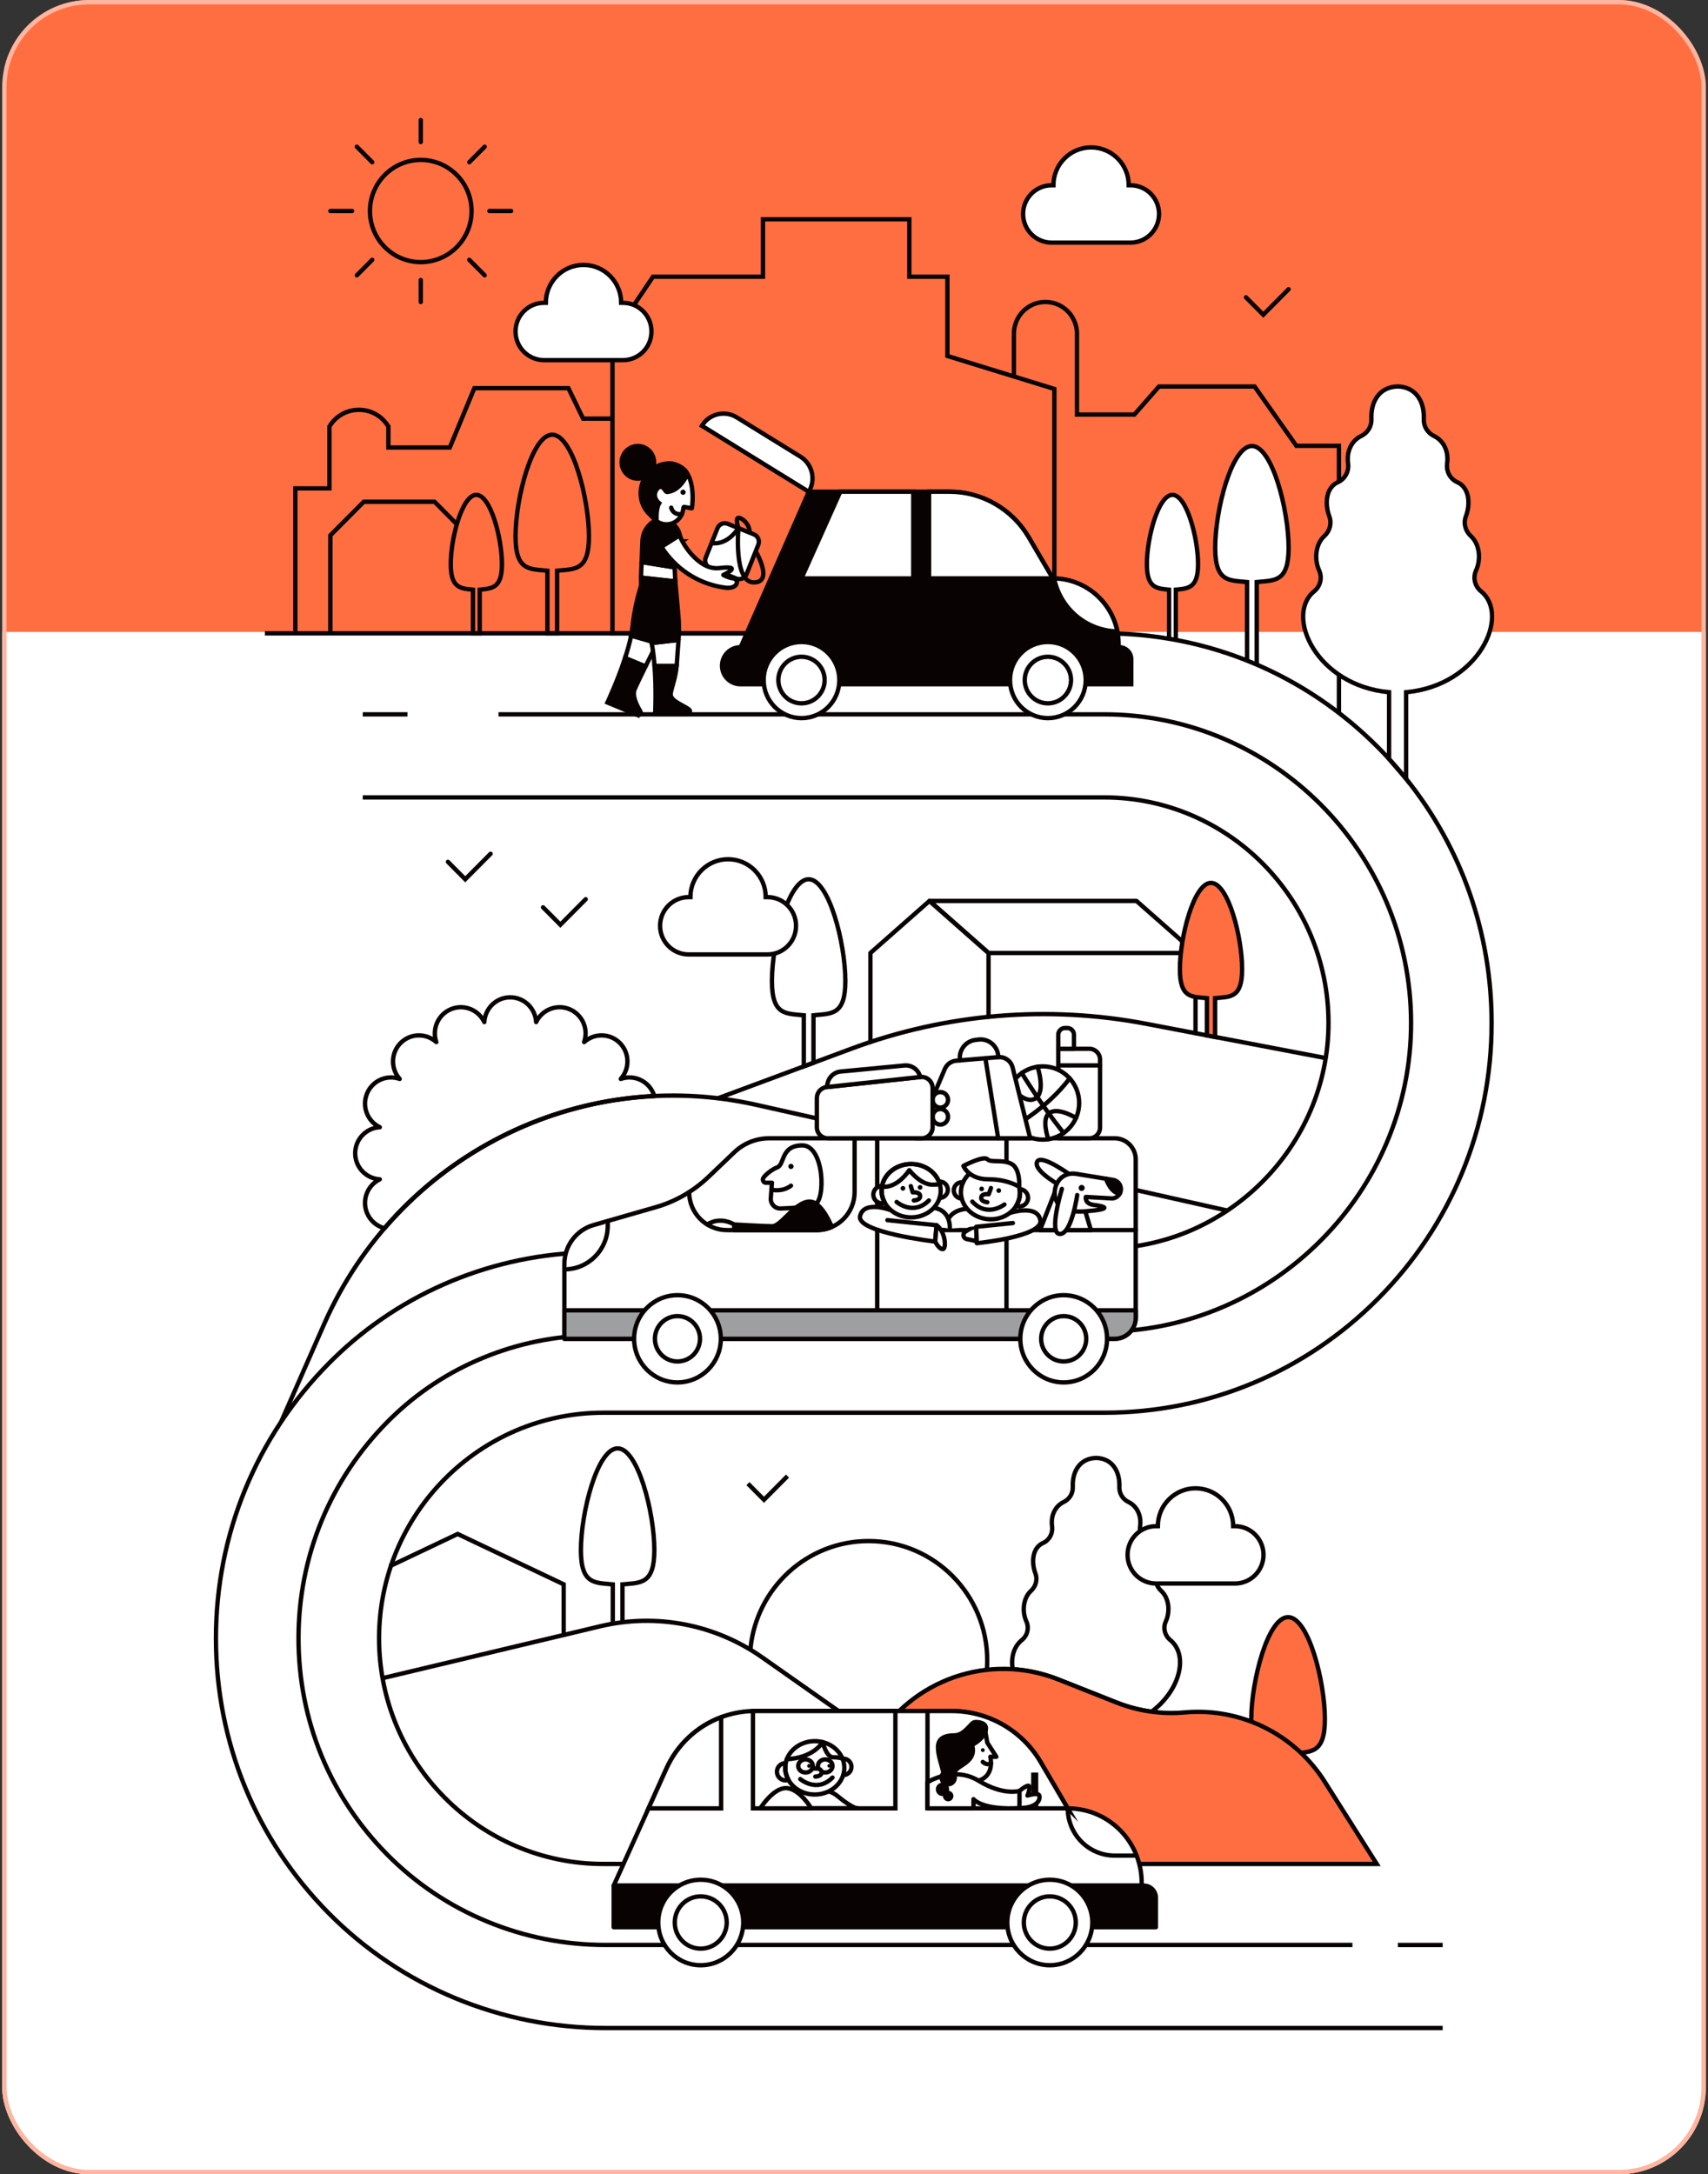 <svg width="392" height="499" viewBox="0 0 392 499" fill="none" xmlns="http://www.w3.org/2000/svg">
<rect x="0" y="0" width="392" height="499" fill="#333333" stroke="none"/>
<g clip-path="url(#clip0_637_11292)">
<rect x="1" width="391" height="145" fill="#FF6E41"/>
<rect x="0.5" y="145" width="391" height="355" fill="white"/>
<g clip-path="url(#clip1_637_11292)">
<path fill-rule="evenodd" clip-rule="evenodd" d="M294.513 411.829V402.436C290.374 402.019 287.18 402.497 287.18 394.538C287.18 385.883 290.96 371.141 295.627 371.141C300.294 371.141 304.072 385.883 304.072 394.538C304.072 402.497 300.878 402.019 296.739 402.436V411.829H294.51H294.513Z" fill="#FF6E41" stroke="#090203" stroke-miterlimit="10"/>
<path fill-rule="evenodd" clip-rule="evenodd" d="M135.166 123.099C135.166 114.464 131.393 99.76 126.741 99.76C122.09 99.76 118.316 114.464 118.316 123.099C118.316 131.035 121.504 130.56 125.631 130.977V145.353H127.851V130.977C131.979 130.56 135.166 131.035 135.166 123.099Z" stroke="#090203" stroke-miterlimit="10"/>
<path fill-rule="evenodd" clip-rule="evenodd" d="M194.016 225.132C194.016 233.068 190.829 232.593 186.701 233.01V243.907L184.481 244.732V233.01C180.351 232.593 177.164 233.068 177.164 225.132C177.164 216.497 180.937 201.793 185.591 201.793C190.245 201.793 194.016 216.497 194.016 225.132Z" stroke="#090203" stroke-miterlimit="10"/>
<path fill-rule="evenodd" clip-rule="evenodd" d="M288.432 152.526V133.58C292.562 133.166 295.747 133.641 295.747 125.703C295.747 117.067 291.976 102.363 287.322 102.363C282.668 102.363 278.895 117.067 278.895 125.703C278.895 133.641 282.082 133.166 286.212 133.58V151.607" fill="white"/>
<path d="M288.432 152.526V133.58C292.562 133.166 295.747 133.641 295.747 125.703C295.747 117.067 291.976 102.363 287.322 102.363C282.668 102.363 278.895 117.067 278.895 125.703C278.895 133.641 282.082 133.166 286.212 133.58V151.607" stroke="#090203" stroke-miterlimit="10"/>
<path fill-rule="evenodd" clip-rule="evenodd" d="M115.195 129.462C115.195 123.443 112.565 113.572 109.322 113.572C106.079 113.572 103.449 123.443 103.449 129.462C103.449 134.995 105.671 135.042 108.549 135.331V145.352H110.098V135.331C112.975 135.042 115.197 134.995 115.197 129.462H115.195Z" stroke="#090203" stroke-miterlimit="10"/>
<path fill-rule="evenodd" clip-rule="evenodd" d="M269.861 146.872V135.331C272.739 135.042 274.961 134.995 274.961 129.462C274.961 123.443 272.331 113.572 269.088 113.572C265.845 113.572 263.215 123.443 263.215 129.462C263.215 134.995 265.435 135.042 268.312 135.331V146.598" fill="white"/>
<path d="M269.861 146.872V135.331C272.739 135.042 274.961 134.995 274.961 129.462C274.961 123.443 272.331 113.572 269.088 113.572C265.845 113.572 263.215 123.443 263.215 129.462C263.215 134.995 265.435 135.042 268.312 135.331V146.598" stroke="#090203" stroke-miterlimit="10"/>
<path d="M83.254 163.945H93.529" stroke="#090203" stroke-miterlimit="10"/>
<path d="M114.408 163.945H253.417C292.201 163.945 323.799 195.682 323.85 234.692C323.864 244.197 321.991 253.451 318.285 262.194C314.734 270.57 309.664 278.111 303.213 284.608C296.694 291.174 289.1 296.339 280.644 299.96C271.856 303.721 262.561 305.629 253.015 305.629H190.405L135.932 306.47C127.264 306.604 118.839 308.333 110.886 311.61C102.916 314.897 95.782 319.591 89.681 325.568C89.452 325.792 89.229 326.014 89.006 326.238C75.789 339.53 68.512 357.202 68.512 375.999C68.512 394.797 75.733 412.332 88.848 425.603C95.392 432.223 103.101 437.398 111.767 440.982C120.415 444.558 129.573 446.371 138.988 446.371H310.39" stroke="#090203" stroke-miterlimit="10"/>
<path d="M320.828 446.375H331.105" stroke="#090203" stroke-miterlimit="10"/>
<path d="M331.106 465.44H138.989C115.16 465.44 92.205 456.047 75.406 439.048C58.735 422.178 49.559 399.801 49.559 376.004C49.559 352.207 58.808 329.655 75.603 312.763C75.886 312.478 76.171 312.196 76.456 311.915C92.29 296.402 113.54 287.751 135.641 287.41L190.259 286.567H253.016C281.369 286.567 304.937 263.235 304.899 234.719C304.861 206.201 281.782 183.01 253.42 183.01H83.254" stroke="#090203" stroke-miterlimit="10"/>
<path d="M60.789 145.354H253.417C277.167 145.354 299.498 154.655 316.292 171.547C317.151 172.41 317.989 173.289 318.807 174.181L318.811 174.185L322.714 178.729C335.429 194.568 342.337 214.145 342.337 234.788C342.337 258.679 333.087 281.137 316.292 298.029C299.498 314.923 277.167 324.224 253.417 324.224H138.475C110.091 324.224 86.998 347.454 86.998 376.003C86.998 404.552 110.091 427.782 138.475 427.782H224.275" stroke="#090203" stroke-miterlimit="10"/>
<path d="M171.656 340.496L175.341 344.202L180.743 338.768" stroke="#090203" stroke-miterlimit="10"/>
<path d="M102.805 197.8L106.774 201.791L112.596 195.938" stroke="#090203" stroke-miterlimit="10" stroke-linecap="round"/>
<path d="M124.637 208.236L128.606 212.229L134.428 206.373" stroke="#090203" stroke-miterlimit="10" stroke-linecap="round"/>
<path d="M285.957 68.236L289.927 72.226L295.746 66.373" stroke="#090203" stroke-miterlimit="10" stroke-linecap="round"/>
<path d="M129.372 375.668V363.61L105.035 352.051L89.418 359.469" stroke="#090203" stroke-miterlimit="10"/>
<path d="M140.625 96.078H133.831L130.448 89.086H108.866L103.229 102.707H89.136V97.874L88.994 97.656C85.806 92.76 78.634 92.877 75.607 97.874V112.087H67.777V145.351" stroke="#090203" stroke-miterlimit="10"/>
<path d="M232.699 86.4V76.576C232.699 74.332 233.727 72.216 235.488 70.838C238.102 68.788 241.766 68.788 244.381 70.838C246.139 72.216 247.169 74.335 247.169 76.576V95.134H260.35L265.987 88.709H287.943L297.527 102.317H307.299V163.626" stroke="#090203" stroke-miterlimit="10"/>
<path d="M104.847 120.308L99.722 115.154H83.485L75.82 122.864V145.351" stroke="#090203" stroke-miterlimit="10"/>
<path d="M175.104 50.328V63.505H149.869L140.57 77.344V145.351V145.353H241.985V89.264L217.439 81.695V63.505H208.699V50.328H175.104Z" stroke="#090203" stroke-miterlimit="10"/>
<path d="M64.543 326.269L74.381 303.902C91.282 265.482 132.801 244.41 173.569 253.561L281.924 277.884" stroke="#090203" stroke-miterlimit="10"/>
<path d="M164.785 252.051L195.483 240.645C217.098 232.613 240.481 230.653 263.12 234.975L304.275 242.833" stroke="#090203" stroke-miterlimit="10"/>
<path d="M150.175 251.542C126.284 252.721 103.855 263.742 88.242 281.885C86.494 281.427 84.974 280.181 84.228 278.372C83.008 275.408 84.323 272.028 87.167 270.658C84.022 270.481 81.519 267.885 81.519 264.677C81.519 261.469 84.022 258.873 87.167 258.698C84.323 257.326 83.008 253.947 84.228 250.982C85.449 248.016 88.757 246.563 91.73 247.617C89.63 245.256 89.686 241.64 91.942 239.371C94.197 237.105 97.792 237.049 100.139 239.161C99.092 236.168 100.536 232.843 103.485 231.615C106.434 230.386 109.792 231.711 111.156 234.569C111.33 231.406 113.914 228.889 117.101 228.889C120.288 228.889 122.871 231.406 123.047 234.569C124.409 231.711 127.768 230.386 130.717 231.615C133.666 232.843 135.11 236.168 134.062 239.161C136.411 237.049 140.007 237.105 142.26 239.371C144.516 241.64 144.571 245.256 142.472 247.617C145.445 246.563 148.753 248.016 149.974 250.982C150.05 251.168 150.117 251.354 150.175 251.542Z" stroke="#090203" stroke-linecap="round" stroke-linejoin="round"/>
<path d="M199.766 239.142V218.715L213.321 206.764L226.877 218.715V233.367" stroke="#090203" stroke-linecap="round" stroke-linejoin="round"/>
<path d="M274.379 218.715H226.876L213.32 206.764H260.824L274.379 218.715ZM274.379 218.715V237.127" stroke="#090203" stroke-linecap="round" stroke-linejoin="round"/>
<path fill-rule="evenodd" clip-rule="evenodd" d="M278.875 237.985V229.08C282.374 228.728 285.075 229.13 285.075 222.404C285.075 215.085 281.879 202.625 277.934 202.625C273.989 202.625 270.793 215.087 270.793 222.404C270.793 229.13 273.494 228.728 276.994 229.08V237.626L278.875 237.985Z" fill="#FF6E41" stroke="#090203" stroke-miterlimit="10"/>
<path fill-rule="evenodd" clip-rule="evenodd" d="M322.714 158.871V178.728C321.47 177.177 320.168 175.662 318.811 174.184L318.807 174.18V158.871C302.01 157.31 294.847 141.207 301.602 135.717C303.031 134.556 303.519 132.599 302.757 130.92C301.558 128.277 301.954 124.833 303.951 123.02C305.204 121.879 305.69 120.112 305.093 118.52C303.998 115.593 304.304 111.887 307.063 110.661C308.69 109.937 309.633 108.179 309.396 106.406C308.966 103.146 310.527 100.967 312.401 100.068C313.892 99.353 314.822 97.835 314.748 96.177C314.574 92.377 316.404 88.875 320.623 88.7C320.67 88.693 320.715 88.696 320.761 88.696C320.808 88.696 320.851 88.693 320.897 88.693C325.117 88.875 326.946 92.377 326.775 96.177C326.699 97.835 327.631 99.353 329.12 100.068C330.996 100.967 332.556 103.146 332.124 106.406C331.89 108.179 332.831 109.937 334.46 110.661C337.219 111.887 337.524 115.593 336.428 118.52C335.833 120.112 336.316 121.879 337.571 123.02C339.566 124.833 339.965 128.277 338.766 130.92C338.001 132.599 338.49 134.556 339.918 135.717C346.676 141.207 339.51 157.31 322.714 158.871Z" fill="white" stroke="#090203" stroke-miterlimit="10"/>
<path d="M142.861 372.315V363.621C146.991 363.207 150.177 363.682 150.177 355.744C150.177 347.108 146.405 332.404 141.751 332.404C137.098 332.404 133.324 347.108 133.324 355.744C133.324 363.682 136.511 363.207 140.642 363.621V372.58" stroke="#090203" stroke-miterlimit="10"/>
<path d="M87.801 385.141L137.754 373.233C150.587 370.175 164.107 372.768 174.917 380.364L201.291 398.892" stroke="#090203" stroke-miterlimit="10"/>
<path fill-rule="evenodd" clip-rule="evenodd" d="M264.302 392.839C261.55 392.469 258.842 391.765 256.241 390.734L242.859 385.432C239.444 384.078 235.925 383.311 232.423 383.087C231.984 380.386 232.648 377.922 234.534 376.389C235.804 375.357 236.239 373.618 235.561 372.127C234.496 369.778 234.848 366.718 236.622 365.106C237.734 364.092 238.167 362.521 237.636 361.106C236.665 358.506 236.934 355.213 239.388 354.123C240.833 353.48 241.671 351.917 241.461 350.341C241.078 347.445 242.466 345.508 244.131 344.71C245.455 344.073 246.282 342.726 246.217 341.251C246.061 337.875 247.688 334.763 251.437 334.606C251.48 334.602 251.52 334.604 251.56 334.604C251.6 334.604 251.64 334.602 251.68 334.602C255.431 334.763 257.056 337.875 256.905 341.251C256.838 342.726 257.665 344.073 258.989 344.71C260.656 345.508 262.042 347.445 261.659 350.341C261.449 351.917 262.285 353.48 263.734 354.123C266.186 355.213 266.458 358.506 265.484 361.106C264.953 362.521 265.383 364.092 266.5 365.106C268.272 366.718 268.626 369.778 267.561 372.127C266.881 373.618 267.316 375.357 268.584 376.389C272.792 379.807 270.926 387.853 264.302 392.839Z" fill="white" stroke="#090203" stroke-miterlimit="10"/>
<path d="M184.344 427.783L200.561 400.085C209.16 385.399 227.1 379.185 242.864 385.431L256.246 390.732C261.225 392.705 266.593 393.483 271.924 393.006C284.744 391.858 297.13 397.994 304.039 408.916L315.973 427.78H184.344V427.783Z" fill="#FF6E41" stroke="#090203" stroke-miterlimit="10"/>
<path d="M142.976 69.499H142.562C142.562 64.697 138.69 60.803 133.916 60.803C129.142 60.803 125.27 64.697 125.27 69.499H124.856C121.245 69.499 118.316 72.444 118.316 76.076C118.316 79.708 121.245 82.653 124.856 82.653H142.979C146.589 82.653 149.518 79.708 149.518 76.076C149.518 72.444 146.589 69.499 142.979 69.499H142.976Z" fill="white" stroke="#090203" stroke-miterlimit="10"/>
<path d="M259.469 42.524H259.054C259.054 37.722 255.182 33.828 250.408 33.828C245.634 33.828 241.763 37.722 241.763 42.524H241.348C237.737 42.524 234.809 45.47 234.809 49.102C234.809 52.733 237.737 55.679 241.348 55.679H259.471C263.081 55.679 266.01 52.733 266.01 49.102C266.01 45.47 263.081 42.524 259.471 42.524H259.469Z" fill="white" stroke="#090203" stroke-miterlimit="10"/>
<path d="M283.441 350.262H283.027C283.027 345.46 279.155 341.566 274.381 341.566C269.607 341.566 265.735 345.46 265.735 350.262H265.321C261.71 350.262 258.781 353.208 258.781 356.84C258.781 360.471 261.71 363.417 265.321 363.417H283.443C287.054 363.417 289.983 360.471 289.983 356.84C289.983 353.208 287.054 350.262 283.443 350.262H283.441Z" fill="white" stroke="#090203" stroke-miterlimit="10"/>
<path d="M176.156 205.893H175.741C175.741 201.091 171.87 197.197 167.096 197.197C162.322 197.197 158.45 201.091 158.45 205.893H158.036C154.425 205.893 151.496 208.839 151.496 212.471C151.496 216.102 154.425 219.048 158.036 219.048H176.158C179.769 219.048 182.698 216.102 182.698 212.471C182.698 208.839 179.769 205.893 176.158 205.893H176.156Z" fill="white" stroke="#090203" stroke-miterlimit="10"/>
<path d="M226.496 383.21C226.549 382.503 226.578 381.788 226.578 381.066C226.578 365.939 214.384 353.674 199.344 353.674C185.244 353.674 173.645 364.452 172.25 378.264" stroke="#090203" stroke-linecap="round" stroke-linejoin="round"/>
<path d="M262.023 432.088V432.756H140.852L148.84 415.023L152.954 405.89C155.455 400.337 160.022 396.156 165.503 394.103C167.754 393.256 170.159 392.767 172.635 392.693C172.693 392.691 172.751 392.691 172.809 392.691C172.983 392.686 173.152 392.682 173.326 392.682H218.397C226.809 392.682 234.59 397.154 238.86 404.444L245.059 415.026C245.17 415.026 245.286 415.026 245.4 415.03C245.645 415.032 245.886 415.044 246.127 415.057C250.384 415.324 254.222 417.171 257.055 420.02C258.468 421.442 259.636 423.116 260.48 424.968C261.015 426.138 261.421 427.378 261.682 428.676C261.907 429.777 262.023 430.918 262.023 432.086V432.088Z" fill="white" stroke="#090203" stroke-linecap="round" stroke-linejoin="round"/>
<path d="M140.852 432.758H262.531C264.046 432.758 265.277 433.995 265.277 435.52V442.297H140.852V432.758Z" fill="#090203" stroke="#090203" stroke-linecap="round" stroke-linejoin="round"/>
<path d="M240.941 451.026C246.328 451.026 250.694 446.634 250.694 441.216C250.694 435.798 246.328 431.406 240.941 431.406C235.554 431.406 231.188 435.798 231.188 441.216C231.188 446.634 235.554 451.026 240.941 451.026Z" fill="white" stroke="#090203" stroke-miterlimit="10"/>
<path d="M240.939 447.214C244.232 447.214 246.901 444.529 246.901 441.218C246.901 437.906 244.232 435.221 240.939 435.221C237.646 435.221 234.977 437.906 234.977 441.218C234.977 444.529 237.646 447.214 240.939 447.214Z" fill="white" stroke="#090203" stroke-miterlimit="10"/>
<path d="M160.828 451.026C166.214 451.026 170.581 446.634 170.581 441.216C170.581 435.798 166.214 431.406 160.828 431.406C155.441 431.406 151.074 435.798 151.074 441.216C151.074 446.634 155.441 451.026 160.828 451.026Z" fill="white" stroke="#090203" stroke-miterlimit="10"/>
<path d="M160.825 447.214C164.118 447.214 166.788 444.529 166.788 441.218C166.788 437.906 164.118 435.221 160.825 435.221C157.533 435.221 154.863 437.906 154.863 441.218C154.863 444.529 157.533 447.214 160.825 447.214Z" fill="white" stroke="#090203" stroke-miterlimit="10"/>
<path d="M245.059 415.025C245.059 421.011 249.884 425.864 255.835 425.864H260.859" stroke="#090203" stroke-miterlimit="10"/>
<path d="M165.503 394.105V415.026H148.84L152.954 405.893C155.455 400.34 160.022 396.159 165.503 394.105Z" fill="white" stroke="#090203" stroke-miterlimit="10"/>
<path d="M205.499 392.682V415.024H172.809V392.689C172.982 392.684 173.152 392.68 173.326 392.68H205.501L205.499 392.682Z" fill="white" stroke="#090203" stroke-miterlimit="10"/>
<path d="M245.058 415.025H212.867V392.684H218.399C226.811 392.684 234.592 397.156 238.862 404.446L245.061 415.028L245.058 415.025Z" fill="white" stroke="#090203" stroke-miterlimit="10"/>
<path d="M238.287 406.801H236.66V415.026H238.287V406.801Z" fill="#090203"/>
<path d="M228.666 403.187H227.284C227.284 403.187 228.541 408.025 223.861 408.827C219.18 409.63 217.613 406.052 217.613 406.052V400.436L226.145 397.428L226.587 399.934L228.666 403.185V403.187Z" fill="white" stroke="#090203" stroke-linejoin="round"/>
<path d="M225.559 402.102C225.805 402.102 226.005 401.901 226.005 401.653C226.005 401.406 225.805 401.205 225.559 401.205C225.313 401.205 225.113 401.406 225.113 401.653C225.113 401.901 225.313 402.102 225.559 402.102Z" fill="#090203"/>
<path d="M212.866 409.028C212.866 409.028 218.861 405.174 224.589 408.685C230.317 412.196 233.984 411.017 233.984 411.017V414.951C233.984 414.951 226.127 415.635 223.424 412.918V415.027H212.863V409.028H212.866Z" fill="white" stroke="#090203" stroke-linecap="round" stroke-linejoin="round"/>
<path d="M226.782 396.691C226.782 394.774 224.319 394.577 223.459 394.777C223.608 394.745 223.309 394.81 223.459 394.777C222.451 394.981 221.134 397.774 219.01 397.774C216.779 397.774 214.777 398.471 214.777 401.024C214.777 402.921 215.586 405.075 216.001 406.754C215.751 407.093 215.6 407.51 215.6 407.963C215.6 408.416 215.745 408.817 215.985 409.151C215.294 409.301 214.777 409.918 214.777 410.657C214.777 411.509 215.464 412.198 216.309 412.198C217.153 412.198 217.84 411.507 217.84 410.657C217.84 410.415 217.784 410.189 217.686 409.987C218.765 409.949 219.627 409.059 219.627 407.965C219.627 407.6 219.529 407.257 219.36 406.961C219.647 406.692 219.89 406.452 220.051 406.29C220.875 405.461 224.491 404.201 223.673 400.717C223.673 400.717 226.78 399.014 226.78 396.693L226.782 396.691Z" fill="#090203"/>
<path d="M217.614 413.407C218.278 413.407 218.817 412.865 218.817 412.197C218.817 411.528 218.278 410.986 217.614 410.986C216.949 410.986 216.41 411.528 216.41 412.197C216.41 412.865 216.949 413.407 217.614 413.407Z" fill="#090203"/>
<path d="M233.984 411.014C233.984 411.014 236.251 409.115 236.251 410.131C236.251 411.146 235.816 412.083 235.816 412.083C235.816 412.083 238.277 411.299 238.531 412.083C238.785 412.868 238.277 414.948 233.984 414.948V411.014Z" fill="white" stroke="#090203" stroke-linecap="round" stroke-linejoin="round"/>
<path d="M225.559 404.363C225.559 404.363 226.368 405.217 227.438 404.738Z" fill="white"/>
<path d="M225.559 404.363C225.559 404.363 226.368 405.217 227.438 404.738" stroke="#090203" stroke-linecap="round" stroke-linejoin="round"/>
<path d="M181.721 412.196C181.721 412.196 188.379 409.008 192.212 412.196C196.046 415.384 197.02 415.023 197.02 415.023H182.022L181.719 412.196H181.721Z" stroke="#090203" stroke-linecap="round" stroke-linejoin="round"/>
<path d="M193.777 405.722C193.777 409.103 190.739 411.845 186.995 411.845C184.356 411.845 182.067 410.482 180.948 408.491C180.48 407.657 180.215 406.718 180.215 405.722C180.215 405.413 180.239 405.112 180.288 404.817C180.297 404.758 180.308 404.7 180.322 404.644C180.886 401.774 183.663 399.598 186.995 399.598C190.151 399.598 192.806 401.546 193.561 404.182C193.699 404.675 193.777 405.191 193.777 405.724V405.722Z" fill="white" stroke="#090203" stroke-linecap="round" stroke-linejoin="round"/>
<path d="M185.692 405.729C185.938 405.729 186.138 405.528 186.138 405.28C186.138 405.033 185.938 404.832 185.692 404.832C185.446 404.832 185.246 405.033 185.246 405.28C185.246 405.528 185.446 405.729 185.692 405.729Z" fill="#090203"/>
<path d="M190.302 405.679C190.525 405.679 190.705 405.497 190.705 405.273C190.705 405.049 190.525 404.867 190.302 404.867C190.079 404.867 189.898 405.049 189.898 405.273C189.898 405.497 190.079 405.679 190.302 405.679Z" fill="#090203"/>
<path d="M183.672 408.304C183.672 408.304 187.472 411.575 191.067 407.959" stroke="#090203" stroke-linecap="round" stroke-linejoin="round"/>
<path d="M180.946 408.49C180.739 408.564 180.518 408.604 180.287 408.604C179.199 408.604 178.316 407.719 178.316 406.623C178.316 405.526 179.197 404.639 180.287 404.639H180.32C180.307 404.699 180.296 404.757 180.287 404.814C180.238 405.109 180.213 405.41 180.213 405.719C180.213 406.717 180.478 407.656 180.946 408.488V408.49Z" fill="white" stroke="#090203" stroke-linecap="round" stroke-linejoin="round"/>
<path d="M180.318 404.643C180.305 404.701 180.293 404.759 180.284 404.815C180.235 405.111 180.211 405.412 180.211 405.721C180.211 406.718 180.476 407.658 180.944 408.489" fill="white"/>
<path d="M180.318 404.643C180.305 404.701 180.293 404.759 180.284 404.815C180.235 405.111 180.211 405.412 180.211 405.721C180.211 406.718 180.476 407.658 180.944 408.489" stroke="#090203" stroke-linecap="round" stroke-linejoin="round"/>
<path d="M180.578 403.734C180.578 403.734 186.246 403.705 188.811 399.82C188.811 399.82 189.618 403.302 191.221 403.302C192.823 403.302 193.367 403.629 193.367 403.629C193.43 403.622 193.492 403.62 193.557 403.62C194.589 403.62 195.422 404.459 195.422 405.497C195.422 406.534 194.589 407.373 193.557 407.373H193.521" stroke="#090203" stroke-linecap="round" stroke-linejoin="round"/>
<path d="M184.878 406.798C185.804 406.798 186.556 406.124 186.556 405.293C186.556 404.463 185.804 403.789 184.878 403.789C183.951 403.789 183.199 404.463 183.199 405.293C183.199 406.124 183.951 406.798 184.878 406.798Z" stroke="#090203" stroke-linecap="round" stroke-linejoin="round"/>
<path d="M189.397 406.798C190.324 406.798 191.075 406.124 191.075 405.293C191.075 404.463 190.324 403.789 189.397 403.789C188.47 403.789 187.719 404.463 187.719 405.293C187.719 406.124 188.47 406.798 189.397 406.798Z" stroke="#090203" stroke-linecap="round" stroke-linejoin="round"/>
<path d="M186.871 405.889C186.871 405.889 188.398 405.703 188.552 406.613C188.734 407.693 187.118 407.736 187.118 407.736" fill="white"/>
<path d="M186.871 405.889C186.871 405.889 188.398 405.703 188.552 406.613C188.734 407.693 187.118 407.736 187.118 407.736" stroke="#090203" stroke-linecap="round" stroke-linejoin="round"/>
<path d="M174.492 415.026C174.492 415.026 177.477 410.213 180.523 410.381C183.57 410.549 186.194 415.026 186.194 415.026H174.492Z" fill="white" stroke="#090203" stroke-linecap="round" stroke-linejoin="round"/>
<path d="M201.338 261.242V307.255H129.531V290.063C129.531 285.927 132.259 282.29 136.213 281.154L138.057 280.625L150.531 277.04C155.04 275.744 159.173 273.373 162.574 270.126L168.52 264.452C170.68 262.392 173.542 261.242 176.52 261.242H201.34H201.338Z" fill="white" stroke="#090203" stroke-linecap="round" stroke-linejoin="round"/>
<path d="M129.531 291.321C135.028 291.321 139.483 286.839 139.483 281.311V280.215" fill="white"/>
<path d="M129.531 291.321C135.028 291.321 139.483 286.839 139.483 281.311V280.215" stroke="#090203" stroke-linecap="round" stroke-linejoin="round"/>
<path d="M230.997 261.242H201.336V307.255H230.997V261.242Z" fill="white" stroke="#090203" stroke-linecap="round" stroke-linejoin="round"/>
<path d="M260.658 266.093V302.406C260.658 305.085 258.498 307.257 255.834 307.257H230.996V261.244H255.834C258.498 261.244 260.658 263.416 260.658 266.095V266.093Z" fill="white" stroke="#090203" stroke-linecap="round" stroke-linejoin="round"/>
<path d="M260.659 282.31H217.584C211.609 282.31 205.836 280.128 201.336 276.174" stroke="#090203" stroke-linecap="round" stroke-linejoin="round"/>
<path d="M260.659 300.719V302.407C260.659 305.086 258.499 307.258 255.835 307.258H129.531V300.721H260.659V300.719Z" fill="#9D9FA0" stroke="#090203" stroke-linecap="round" stroke-linejoin="round"/>
<path d="M155.483 317.265C160.979 317.265 165.435 312.784 165.435 307.256C165.435 301.728 160.979 297.246 155.483 297.246C149.987 297.246 145.531 301.728 145.531 307.256C145.531 312.784 149.987 317.265 155.483 317.265Z" fill="white" stroke="#090203" stroke-linecap="round" stroke-linejoin="round"/>
<path d="M155.482 312.459C158.339 312.459 160.655 310.13 160.655 307.256C160.655 304.382 158.339 302.053 155.482 302.053C152.625 302.053 150.309 304.382 150.309 307.256C150.309 310.13 152.625 312.459 155.482 312.459Z" fill="white" stroke="#090203" stroke-linecap="round" stroke-linejoin="round"/>
<path d="M244.124 317.265C249.62 317.265 254.075 312.784 254.075 307.256C254.075 301.728 249.62 297.246 244.124 297.246C238.627 297.246 234.172 301.728 234.172 307.256C234.172 312.784 238.627 317.265 244.124 317.265Z" fill="white" stroke="#090203" stroke-linecap="round" stroke-linejoin="round"/>
<path d="M244.126 312.459C246.983 312.459 249.299 310.13 249.299 307.256C249.299 304.382 246.983 302.053 244.126 302.053C241.269 302.053 238.953 304.382 238.953 307.256C238.953 310.13 241.269 312.459 244.126 312.459Z" fill="white" stroke="#090203" stroke-linecap="round" stroke-linejoin="round"/>
<path d="M158.164 273.586C158.164 278.403 162.047 282.311 166.839 282.311H187.462C192.252 282.311 196.137 278.405 196.137 273.586V261.242" stroke="#090203" stroke-linecap="round" stroke-linejoin="round"/>
<path d="M221.525 282.689C222.378 282.113 223.375 281.555 224.034 281.555L224.161 284.855L221.843 284.357C221.05 284.187 220.852 283.142 221.525 282.689Z" fill="white" stroke="#090203" stroke-linecap="round" stroke-linejoin="round"/>
<path d="M177.172 271.442H175.801C175.284 271.442 174.936 270.906 175.15 270.433C175.504 269.655 177.343 268.279 178.373 267.913C180.149 267.281 179.126 262.869 184.15 262.869C189.174 262.869 189.589 275.596 186.914 276.497C185.222 277.069 181.589 277.277 179.151 277.356C177.854 277.396 176.808 276.298 176.904 274.995L177.167 271.444L177.172 271.442Z" fill="white" stroke="#090203" stroke-linecap="round" stroke-linejoin="round"/>
<path d="M177.055 273.039C177.055 273.039 179.502 273.68 181.537 272.117Z" fill="white"/>
<path d="M177.055 273.039C177.055 273.039 179.502 273.68 181.537 272.117" stroke="#090203" stroke-linecap="round" stroke-linejoin="round"/>
<path d="M181.534 268.303C181.867 268.303 182.138 268.031 182.138 267.695C182.138 267.36 181.867 267.088 181.534 267.088C181.2 267.088 180.93 267.36 180.93 267.695C180.93 268.031 181.2 268.303 181.534 268.303Z" fill="#090203"/>
<path d="M190.933 281.584C189.87 282.05 188.698 282.31 187.463 282.31H168.5V281.023C168.5 281.023 175.247 281.429 177.257 281.429C179.268 281.429 182.524 275.762 185.827 275.762C188.02 275.762 189.91 279.248 190.931 281.586L190.933 281.584Z" fill="#090203" stroke="#090203" stroke-linecap="round" stroke-linejoin="round"/>
<path d="M168.499 281.022C168.499 281.022 165.432 279.034 162.305 281.022" stroke="#090203" stroke-linecap="round" stroke-linejoin="round"/>
<path d="M217.035 282.045C217.234 277.398 221.981 277.434 221.981 277.434L231.746 278.38C231.746 278.38 238.08 276.254 238.775 280.039C239.471 283.823 224.181 285.316 224.181 285.316L224.036 281.554L232.463 280.691" fill="white"/>
<path d="M217.035 282.045C217.234 277.398 221.981 277.434 221.981 277.434L231.746 278.38C231.746 278.38 238.08 276.254 238.775 280.039C239.471 283.823 224.181 285.316 224.181 285.316L224.036 281.554L232.463 280.691" stroke="#090203" stroke-linecap="round" stroke-linejoin="round"/>
<path d="M220.54 273.414C220.395 276.79 223.315 279.662 227.055 279.823C229.692 279.937 232.037 278.673 233.238 276.734C233.742 275.922 234.047 274.994 234.089 273.999C234.103 273.689 234.089 273.387 234.056 273.091C234.049 273.033 234.04 272.974 234.029 272.916C233.588 270.024 230.907 267.731 227.577 267.587C224.425 267.451 221.69 269.282 220.821 271.885C220.661 272.371 220.563 272.882 220.54 273.416V273.414Z" fill="white" stroke="#090203" stroke-linecap="round" stroke-linejoin="round"/>
<path d="M229.22 273.785C229.52 273.785 229.763 273.541 229.763 273.238C229.763 272.936 229.52 272.691 229.22 272.691C228.919 272.691 228.676 272.936 228.676 273.238C228.676 273.541 228.919 273.785 229.22 273.785Z" fill="#090203"/>
<path d="M225.298 273.403C225.598 273.403 225.842 273.158 225.842 272.856C225.842 272.553 225.598 272.309 225.298 272.309C224.997 272.309 224.754 272.553 224.754 272.856C224.754 273.158 224.997 273.403 225.298 273.403Z" fill="#090203"/>
<path d="M230.529 276.431C230.529 276.431 226.593 279.536 223.156 275.768" stroke="#090203" stroke-linecap="round" stroke-linejoin="round"/>
<path d="M227.433 272.652L226.927 274.08C226.927 274.08 225.409 273.829 225.217 274.733C224.99 275.804 226.601 275.919 226.601 275.919" stroke="#090203" stroke-linecap="round" stroke-linejoin="round"/>
<path d="M233.238 276.734C233.443 276.817 233.662 276.866 233.894 276.875C234.981 276.922 235.9 276.075 235.946 274.981C235.993 273.887 235.151 272.961 234.063 272.914H234.03C234.041 272.972 234.05 273.031 234.056 273.089C234.092 273.387 234.103 273.69 234.09 273.997C234.047 274.992 233.742 275.92 233.238 276.732V276.734Z" fill="white" stroke="#090203" stroke-linecap="round" stroke-linejoin="round"/>
<path d="M233.238 276.734C233.742 275.922 234.047 274.994 234.09 273.999C234.103 273.689 234.09 273.387 234.056 273.091C234.05 273.033 234.041 272.974 234.03 272.916" fill="white"/>
<path d="M233.238 276.734C233.742 275.922 234.047 274.994 234.09 273.999C234.103 273.689 234.09 273.387 234.056 273.091C234.05 273.033 234.041 272.974 234.03 272.916" stroke="#090203" stroke-linecap="round" stroke-linejoin="round"/>
<path d="M221.037 271.34C220.975 271.331 220.912 271.327 220.848 271.322C219.818 271.277 218.949 272.08 218.904 273.116C218.86 274.149 219.657 275.026 220.687 275.07H220.723" stroke="#090203" stroke-linecap="round" stroke-linejoin="round"/>
<path d="M218.01 281.963C218.01 277.311 214.283 277.226 214.283 277.226L204.487 277.748C204.487 277.748 198.249 275.352 197.393 279.102C196.537 282.853 214.635 284.945 214.635 284.945L214.94 281.192L203.674 280.026" fill="white"/>
<path d="M218.01 281.963C218.01 277.311 214.283 277.226 214.283 277.226L204.487 277.748C204.487 277.748 198.249 275.352 197.393 279.102C196.537 282.853 214.635 284.945 214.635 284.945L214.94 281.192L203.674 280.026" stroke="#090203" stroke-linecap="round" stroke-linejoin="round"/>
<path d="M215.895 273.271C215.895 276.652 212.857 279.393 209.112 279.393C206.473 279.393 204.184 278.03 203.065 276.04C202.597 275.206 202.332 274.266 202.332 273.271C202.332 272.962 202.357 272.661 202.406 272.365C202.415 272.307 202.426 272.249 202.439 272.193C203.003 269.323 205.78 267.146 209.112 267.146C212.268 267.146 214.923 269.095 215.678 271.731C215.817 272.224 215.895 272.74 215.895 273.273V273.271Z" fill="white" stroke="#090203" stroke-linecap="round" stroke-linejoin="round"/>
<path d="M215.675 271.729C215.171 271.839 214.645 271.895 214.104 271.895C211.888 271.895 209.92 270.041 208.683 268.559C207.493 270.317 205.347 272.381 202.899 272.381C202.732 272.381 202.567 272.377 202.402 272.363C202.886 269.409 205.708 267.145 209.109 267.145C212.265 267.145 214.917 269.093 215.675 271.729Z" stroke="#090203" stroke-linecap="round" stroke-linejoin="round"/>
<path d="M207.227 273.27C207.528 273.27 207.771 273.025 207.771 272.723C207.771 272.421 207.528 272.176 207.227 272.176C206.927 272.176 206.684 272.421 206.684 272.723C206.684 273.025 206.927 273.27 207.227 273.27Z" fill="#090203"/>
<path d="M211.165 273.057C211.465 273.057 211.709 272.812 211.709 272.51C211.709 272.208 211.465 271.963 211.165 271.963C210.865 271.963 210.621 272.208 210.621 272.51C210.621 272.812 210.865 273.057 211.165 273.057Z" fill="#090203"/>
<path d="M205.789 275.857C205.789 275.857 209.589 279.128 213.184 275.512" stroke="#090203" stroke-linecap="round" stroke-linejoin="round"/>
<path d="M209.039 272.213L209.483 273.661C209.483 273.661 211.009 273.475 211.163 274.385C211.346 275.466 209.73 275.508 209.73 275.508" stroke="#090203" stroke-linecap="round" stroke-linejoin="round"/>
<path d="M203.064 276.041C202.856 276.115 202.636 276.155 202.404 276.155C201.316 276.155 200.434 275.27 200.434 274.173C200.434 273.077 201.314 272.189 202.404 272.189H202.437C202.424 272.25 202.413 272.308 202.404 272.364C202.355 272.66 202.33 272.961 202.33 273.27C202.33 274.268 202.596 275.207 203.064 276.039V276.041Z" fill="white" stroke="#090203" stroke-linecap="round" stroke-linejoin="round"/>
<path d="M202.435 272.193C202.422 272.252 202.411 272.31 202.402 272.366C202.353 272.662 202.328 272.962 202.328 273.272C202.328 274.269 202.593 275.209 203.061 276.04" fill="white"/>
<path d="M202.435 272.193C202.422 272.252 202.411 272.31 202.402 272.366C202.353 272.662 202.328 272.962 202.328 273.272C202.328 274.269 202.593 275.209 203.061 276.04" stroke="#090203" stroke-linecap="round" stroke-linejoin="round"/>
<path d="M215.638 274.923H215.674C216.706 274.923 217.539 274.082 217.539 273.046C217.539 272.011 216.706 271.17 215.674 271.17C215.609 271.17 215.547 271.17 215.484 271.179" stroke="#090203" stroke-linecap="round" stroke-linejoin="round"/>
<path d="M214.637 284.946C214.637 284.946 215.47 286.675 216.364 286.675C217.258 286.675 217.024 282.644 214.944 281.193L214.639 284.946H214.637Z" fill="white" stroke="#090203" stroke-linecap="round" stroke-linejoin="round"/>
<path d="M221.113 267.582C221.113 267.582 222.299 270.649 226.839 270.649C231.379 270.649 233.92 272.384 233.92 272.384C233.92 272.384 234.219 268.295 232.197 267.147C230.174 265.997 227.501 266.943 226.61 266.046C225.718 265.149 221.113 267.582 221.113 267.582Z" fill="white" stroke="#090203" stroke-linecap="round" stroke-linejoin="round"/>
<path d="M242.064 273.705L238.688 282.309H250.376L249.081 278.007" fill="white"/>
<path d="M242.064 273.705L238.688 282.309H250.376L249.081 278.007" stroke="#090203" stroke-linecap="round" stroke-linejoin="round"/>
<path d="M246.195 270.043C246.195 270.043 238.767 264.503 237.991 266.711C237.215 268.92 244.051 272.502 244.051 272.502" fill="white"/>
<path d="M246.195 270.043C246.195 270.043 238.767 264.503 237.991 266.711C237.215 268.92 244.051 272.502 244.051 272.502" stroke="#090203" stroke-linecap="round" stroke-linejoin="round"/>
<path d="M257.06 273.802C256.743 274.495 256.066 274.99 255.261 275.044L249.207 274.699C249.207 274.699 248.855 276.273 251.084 276.546C253.259 276.815 255.887 277.45 249.078 278.008C247.609 278.129 246.379 278.053 245.358 277.826C239.996 276.647 241.612 268.529 247.03 269.41L253.859 270.527C253.895 270.634 255.123 274.085 257.057 273.802H257.06Z" fill="white" stroke="#090203" stroke-linecap="round" stroke-linejoin="round"/>
<path d="M248.25 273.329C248.631 273.329 248.94 273.018 248.94 272.634C248.94 272.251 248.631 271.939 248.25 271.939C247.868 271.939 247.559 272.251 247.559 272.634C247.559 273.018 247.868 273.329 248.25 273.329Z" fill="#090203"/>
<path d="M243.714 272.854C243.714 272.854 240.551 283.202 243.262 283.202C245.972 283.202 247.227 274.266 247.227 274.266" fill="white"/>
<path d="M243.714 272.854C243.714 272.854 240.551 283.202 243.262 283.202C245.972 283.202 247.227 274.266 247.227 274.266" stroke="#090203" stroke-linecap="round" stroke-linejoin="round"/>
<path d="M257.256 272.904C257.256 273.224 257.185 273.527 257.058 273.8C255.123 274.083 253.895 270.633 253.859 270.527L255.469 270.787C255.986 270.87 256.431 271.137 256.75 271.514C257.069 271.89 257.258 272.377 257.258 272.904H257.256Z" fill="#090203" stroke="#090203" stroke-linecap="round" stroke-linejoin="round"/>
<path d="M242.883 240.699H250.02C251.372 240.699 252.469 241.804 252.469 243.163V258.777C252.469 260.138 251.37 261.241 250.02 261.241H242.883V240.699Z" fill="white" stroke="#090203" stroke-linecap="round" stroke-linejoin="round"/>
<path d="M242.883 244.518H252.469" stroke="#090203" stroke-linecap="round" stroke-linejoin="round"/>
<path d="M242.883 240.7V237.465C242.883 236.618 243.565 235.932 244.407 235.932H244.956C245.798 235.932 246.48 236.618 246.48 237.465V240.7H242.883Z" fill="white" stroke="#090203" stroke-linecap="round" stroke-linejoin="round"/>
<path d="M239.317 261.55C243.935 261.55 247.678 257.786 247.678 253.141C247.678 248.497 243.935 244.732 239.317 244.732C234.7 244.732 230.957 248.497 230.957 253.141C230.957 257.786 234.7 261.55 239.317 261.55Z" fill="white" stroke="#090203" stroke-linecap="round" stroke-linejoin="round"/>
<path d="M231.879 249.306C231.879 249.306 235.198 253.597 237.634 252.095C240.068 250.593 238.122 244.818 238.122 244.818" stroke="#090203" stroke-linecap="round" stroke-linejoin="round"/>
<path d="M240.607 261.449C240.607 261.449 238.853 256.642 240.928 255.364C243.003 254.084 246.948 256.57 246.948 256.57" stroke="#090203" stroke-linecap="round" stroke-linejoin="round"/>
<path d="M232.824 258.433C232.824 258.433 240.378 254.326 245.504 247.484" stroke="#090203" stroke-linecap="round" stroke-linejoin="round"/>
<path d="M234.512 246.264C234.512 246.264 238.675 253.251 244.129 260.037" stroke="#090203" stroke-linecap="round" stroke-linejoin="round"/>
<path d="M216.848 245.325L210.09 261.241H236.437L232.401 244.984C232.031 243.491 230.638 242.489 229.115 242.619L219.455 243.433C218.305 243.529 217.3 244.258 216.848 245.327V245.325Z" fill="white" stroke="#090203" stroke-linecap="round" stroke-linejoin="round"/>
<path d="M220.285 243.361V242.731C220.285 240.677 221.799 238.942 223.822 238.678L224.524 238.586C226.949 238.267 229.102 240.16 229.116 242.619" stroke="#090203" stroke-linecap="round" stroke-linejoin="round"/>
<path d="M226.152 242.867L229.09 261.241" stroke="#090203" stroke-linecap="round" stroke-linejoin="round"/>
<path d="M215.815 254.195C216.794 254.195 217.587 253.397 217.587 252.413C217.587 251.429 216.794 250.631 215.815 250.631C214.836 250.631 214.043 251.429 214.043 252.413C214.043 253.397 214.836 254.195 215.815 254.195Z" fill="white" stroke="#090203" stroke-linecap="round" stroke-linejoin="round"/>
<path d="M215.815 258.092C216.794 258.092 217.587 257.294 217.587 256.31C217.587 255.325 216.794 254.527 215.815 254.527C214.836 254.527 214.043 255.325 214.043 256.31C214.043 257.294 214.836 258.092 215.815 258.092Z" fill="white" stroke="#090203" stroke-linecap="round" stroke-linejoin="round"/>
<path d="M211.522 261.242H189.993C188.6 261.242 187.473 260.107 187.473 258.706V252.008C187.473 250.712 188.444 249.625 189.726 249.488L211.254 247.177C212.743 247.017 214.043 248.19 214.043 249.696V258.706C214.043 260.107 212.915 261.242 211.522 261.242Z" fill="white" stroke="#090203" stroke-linecap="round" stroke-linejoin="round"/>
<path d="M189.727 249.485L189.958 248.516C190.297 247.1 191.494 246.055 192.936 245.918L207.577 244.531C209.055 244.392 210.453 245.234 211.023 246.613L211.255 247.171L189.727 249.483V249.485Z" fill="white" stroke="#090203" stroke-linecap="round" stroke-linejoin="round"/>
<path d="M96.569 60.157C103.008 60.157 108.228 54.907 108.228 48.43C108.228 41.953 103.008 36.703 96.569 36.703C90.13 36.703 84.91 41.953 84.91 48.43C84.91 54.907 90.13 60.157 96.569 60.157Z" stroke="#090203" stroke-miterlimit="10"/>
<path d="M96.57 32.587V27.561" stroke="#090203" stroke-miterlimit="10" stroke-linecap="round"/>
<path d="M107.707 37.227L111.24 33.674" stroke="#090203" stroke-miterlimit="10" stroke-linecap="round"/>
<path d="M112.32 48.43H117.32" stroke="#090203" stroke-miterlimit="10" stroke-linecap="round"/>
<path d="M107.707 59.631L111.24 63.186" stroke="#090203" stroke-miterlimit="10" stroke-linecap="round"/>
<path d="M96.57 64.272V69.3" stroke="#090203" stroke-miterlimit="10" stroke-linecap="round"/>
<path d="M85.431 59.631L81.898 63.186" stroke="#090203" stroke-miterlimit="10" stroke-linecap="round"/>
<path d="M80.817 48.43H75.82" stroke="#090203" stroke-miterlimit="10" stroke-linecap="round"/>
<path d="M85.431 37.227L81.898 33.674" stroke="#090203" stroke-miterlimit="10" stroke-linecap="round"/>
<path d="M173.031 122.643L167.022 120.218C166.093 119.843 165.038 120.296 164.665 121.231L161.973 127.98C161.6 128.914 162.051 129.975 162.98 130.35L168.989 132.775C169.918 133.15 170.973 132.696 171.346 131.762L174.038 125.013C174.411 124.078 173.96 123.017 173.031 122.643Z" fill="white" stroke="#090203" stroke-miterlimit="10"/>
<path d="M172.038 122.25C172.129 120.66 170.754 119.093 169.666 118.847C168.578 118.598 169.479 121.219 169.479 121.219C169.479 121.219 168.333 133.663 172.992 133.663C177.65 133.663 173.435 126.502 173.435 126.502" stroke="#090203" stroke-miterlimit="10"/>
<path d="M169.48 121.219C167.081 124.685 164.509 124.904 162.918 124.581" stroke="#090203" stroke-miterlimit="10"/>
<path d="M169.935 148.539H256.893C258.409 148.539 259.639 149.777 259.639 151.301V157.034H169.935C167.603 157.034 165.711 155.13 165.711 152.785C165.711 150.44 167.603 148.537 169.935 148.537V148.539Z" fill="#090203" stroke="#090203" stroke-miterlimit="10"/>
<path d="M256.738 147.945V148.539H241.629V132.748C241.729 132.748 241.832 132.748 241.932 132.753C242.15 132.755 242.364 132.764 242.581 132.777C246.372 133.015 249.791 134.66 252.314 137.198C253.573 138.465 254.612 139.955 255.365 141.605C255.842 142.648 256.203 143.753 256.435 144.908C256.636 145.889 256.738 146.905 256.738 147.945Z" fill="#090203" stroke="#090203" stroke-miterlimit="10"/>
<path d="M256.437 144.907C256.218 144.905 256.004 144.896 255.788 144.882C251.997 144.645 248.578 142.999 246.055 140.461C244.795 139.195 243.757 137.704 243.003 136.054C242.526 135.012 242.163 133.904 241.934 132.752C242.152 132.754 242.366 132.763 242.582 132.777C246.373 133.014 249.792 134.66 252.316 137.197C253.575 138.464 254.613 139.955 255.367 141.605C255.844 142.647 256.205 143.752 256.437 144.907Z" fill="white" stroke="#090203" stroke-miterlimit="10"/>
<path d="M185.63 112.848H217.886C225.377 112.848 232.309 116.834 236.109 123.324L241.63 132.748V148.539H169.988L185.63 112.848Z" fill="#090203" stroke="#090203" stroke-miterlimit="10"/>
<path d="M183.951 164.81C188.748 164.81 192.637 160.899 192.637 156.074C192.637 151.249 188.748 147.338 183.951 147.338C179.154 147.338 175.266 151.249 175.266 156.074C175.266 160.899 179.154 164.81 183.951 164.81Z" fill="white" stroke="#090203" stroke-miterlimit="10"/>
<path d="M183.952 161.415C186.885 161.415 189.263 159.023 189.263 156.073C189.263 153.122 186.885 150.73 183.952 150.73C181.019 150.73 178.641 153.122 178.641 156.073C178.641 159.023 181.019 161.415 183.952 161.415Z" fill="white" stroke="#090203" stroke-miterlimit="10"/>
<path d="M241.627 132.748L236.108 123.324C232.306 116.834 225.374 112.848 217.885 112.848H213.223V132.748H241.629H241.627Z" fill="white" stroke="#090203" stroke-miterlimit="10"/>
<path d="M209.602 132.753H183.941L192.852 112.848H209.602V132.753Z" fill="white" stroke="#090203" stroke-miterlimit="10"/>
<path d="M240.498 164.81C245.295 164.81 249.184 160.899 249.184 156.074C249.184 151.249 245.295 147.338 240.498 147.338C235.701 147.338 231.812 151.249 231.812 156.074C231.812 160.899 235.701 164.81 240.498 164.81Z" fill="white" stroke="#090203" stroke-miterlimit="10"/>
<path d="M240.499 161.415C243.432 161.415 245.81 159.023 245.81 156.073C245.81 153.122 243.432 150.73 240.499 150.73C237.565 150.73 235.188 153.122 235.188 156.073C235.188 159.023 237.565 161.415 240.499 161.415Z" fill="white" stroke="#090203" stroke-miterlimit="10"/>
<path d="M169.096 95.789L183.702 104.805C186.442 106.496 187.301 110.107 185.62 112.862L161.086 97.717C162.768 94.962 166.357 94.098 169.096 95.789Z" fill="white" stroke="#090203" stroke-miterlimit="10"/>
<path d="M150.821 147.589C150.061 149.1 149.067 151.091 148.144 152.963L143.457 151.012C144.021 149.282 144.522 147.511 144.852 145.865L150.821 147.589Z" fill="white" stroke="#090203" stroke-linejoin="round"/>
<path d="M150.82 147.59L144.852 145.866C145.008 145.092 145.128 144.344 145.197 143.642C145.877 136.899 148.291 131.072 148.291 131.072L150.453 132.26C153.241 133.794 154.567 137.094 153.62 140.145L152.942 142.328C152.381 144.137 151.672 145.897 150.823 147.59H150.82Z" fill="#090203" stroke="#090203" stroke-miterlimit="10"/>
<path d="M146.259 164.074L139.41 161.223C139.41 161.223 141.735 156.293 143.458 151.014L148.145 152.964C147.024 155.246 146.005 157.358 145.644 158.237C145.065 159.645 146.088 161.79 146.968 163.245C147.258 163.72 146.772 164.287 146.259 164.072V164.074Z" fill="#090203" stroke="#090203" stroke-miterlimit="10"/>
<path d="M148.148 152.966L148.145 152.963" stroke="#090203" stroke-miterlimit="10"/>
<path d="M154.991 133.433L147.109 132.575L147.252 128.99L154.821 130.214L154.991 133.433Z" fill="white" stroke="#090203" stroke-linejoin="round"/>
<path d="M154.823 130.212L147.254 128.988L147.446 124.119C147.573 120.902 150.401 118.481 153.577 118.869C153.954 118.916 154.244 119.228 154.264 119.609L154.823 130.215V130.212Z" fill="#090203" stroke="#090203" stroke-miterlimit="10"/>
<path d="M156.4 124.254L152.272 126.875C151.269 125.297 150.473 123.566 149.918 121.721L149.78 121.264C149.508 120.363 150.115 119.432 151.046 119.325L151.18 119.309C153.386 119.053 155.441 120.479 155.99 122.642L156.398 124.254H156.4Z" fill="#090203" stroke="#090203" stroke-miterlimit="10"/>
<path d="M166.306 134.853C166.119 134.826 165.932 134.797 165.749 134.768C159.918 133.813 154.901 130.363 151.816 125.494L155.944 122.873C156.64 124.483 157.587 125.978 158.775 127.289C160.462 129.146 162.64 130.675 165.116 130.376C170.944 129.67 166.003 131.957 166.003 131.957C166.003 131.957 167.256 132.627 168.096 132.71C169.861 132.878 169.44 135.331 166.306 134.858V134.853Z" fill="white" stroke="#090203" stroke-linejoin="round"/>
<path d="M152.311 120.283C150.229 119.92 148.82 117.909 149.181 115.815L150.209 109.857C150.57 107.763 152.569 106.346 154.653 106.709C160.007 107.478 158.915 115.88 158.808 116.616C158.803 116.643 158.777 116.663 158.75 116.658L157.011 116.34C156.947 116.329 156.884 116.371 156.873 116.436L156.751 117.136C156.39 119.23 154.39 120.646 152.309 120.283" fill="white"/>
<path d="M152.311 120.283C150.229 119.92 148.82 117.909 149.181 115.815L150.209 109.857C150.57 107.763 152.569 106.346 154.653 106.709C160.007 107.478 158.915 115.88 158.808 116.616C158.803 116.643 158.777 116.663 158.75 116.658L157.011 116.34C156.947 116.329 156.884 116.371 156.873 116.436L156.751 117.136C156.39 119.23 154.39 120.646 152.309 120.283" stroke="#090203" stroke-miterlimit="10"/>
<path d="M156.177 112.869C156.121 113.196 156.339 113.51 156.665 113.566C156.99 113.622 157.302 113.402 157.358 113.075C157.414 112.748 157.197 112.436 156.87 112.38C156.544 112.324 156.232 112.541 156.177 112.871" fill="#090203"/>
<path d="M149.162 118.117C144.9 114.046 147.434 106.713 153.3 106.352C153.423 106.346 153.546 106.339 153.67 106.337C154.694 106.31 157.061 107.146 157.769 108.769C157.769 108.769 156.278 112.564 153.216 112.903C153.02 112.925 152.828 112.829 152.725 112.654C152.407 112.105 151.582 111.017 150.682 112.378C149.527 114.127 151.283 115.492 151.283 115.492C150.782 116.315 150.641 117.895 150.677 119.563L149.162 118.115V118.117Z" fill="#090203" stroke="#090203" stroke-miterlimit="10"/>
<path d="M154.047 116.508C154.047 116.508 154.381 118.283 156.508 117.974" stroke="#090203" stroke-linecap="round" stroke-linejoin="round"/>
<path d="M155.728 146.863C155.601 148.554 155.441 150.773 155.298 152.858H150.225C150.089 151.04 149.877 149.213 149.559 147.567L155.73 146.863H155.728Z" fill="white" stroke="#090203" stroke-linejoin="round"/>
<path d="M155.728 146.863L149.557 147.567C149.407 146.792 149.233 146.054 149.031 145.379C147.094 138.887 147.109 132.574 147.109 132.574L154.991 133.433L155.686 141.187C155.855 143.075 155.869 144.974 155.728 146.866V146.863Z" fill="#090203" stroke="#090203" stroke-miterlimit="10"/>
<path d="M157.778 163.849H150.365C150.365 163.849 150.639 158.399 150.223 152.859H155.296C155.126 155.399 153.92 158.41 153.92 159.361C153.92 160.885 156.749 161.806 158.117 162.813C158.565 163.14 158.333 163.851 157.778 163.851V163.849Z" fill="#090203" stroke="#090203" stroke-miterlimit="10"/>
<path d="M155.3 152.859H155.297" stroke="#090203" stroke-miterlimit="10"/>
<path d="M146.394 109.849C148.45 109.849 150.116 108.173 150.116 106.105C150.116 104.037 148.45 102.361 146.394 102.361C144.338 102.361 142.672 104.037 142.672 106.105C142.672 108.173 144.338 109.849 146.394 109.849Z" fill="#090203" stroke="#090203" stroke-miterlimit="10"/>
</g>
</g>
<rect x="1" y="0.5" width="390" height="498" rx="19.5" stroke="#FFB59F"/>
<defs>
<clipPath id="clip0_637_11292">
<rect x="0.5" width="391" height="499" rx="20" fill="white"/>
</clipPath>
<clipPath id="clip1_637_11292">
<rect width="294" height="439" fill="white" transform="translate(49 27)"/>
</clipPath>
</defs>
</svg>
